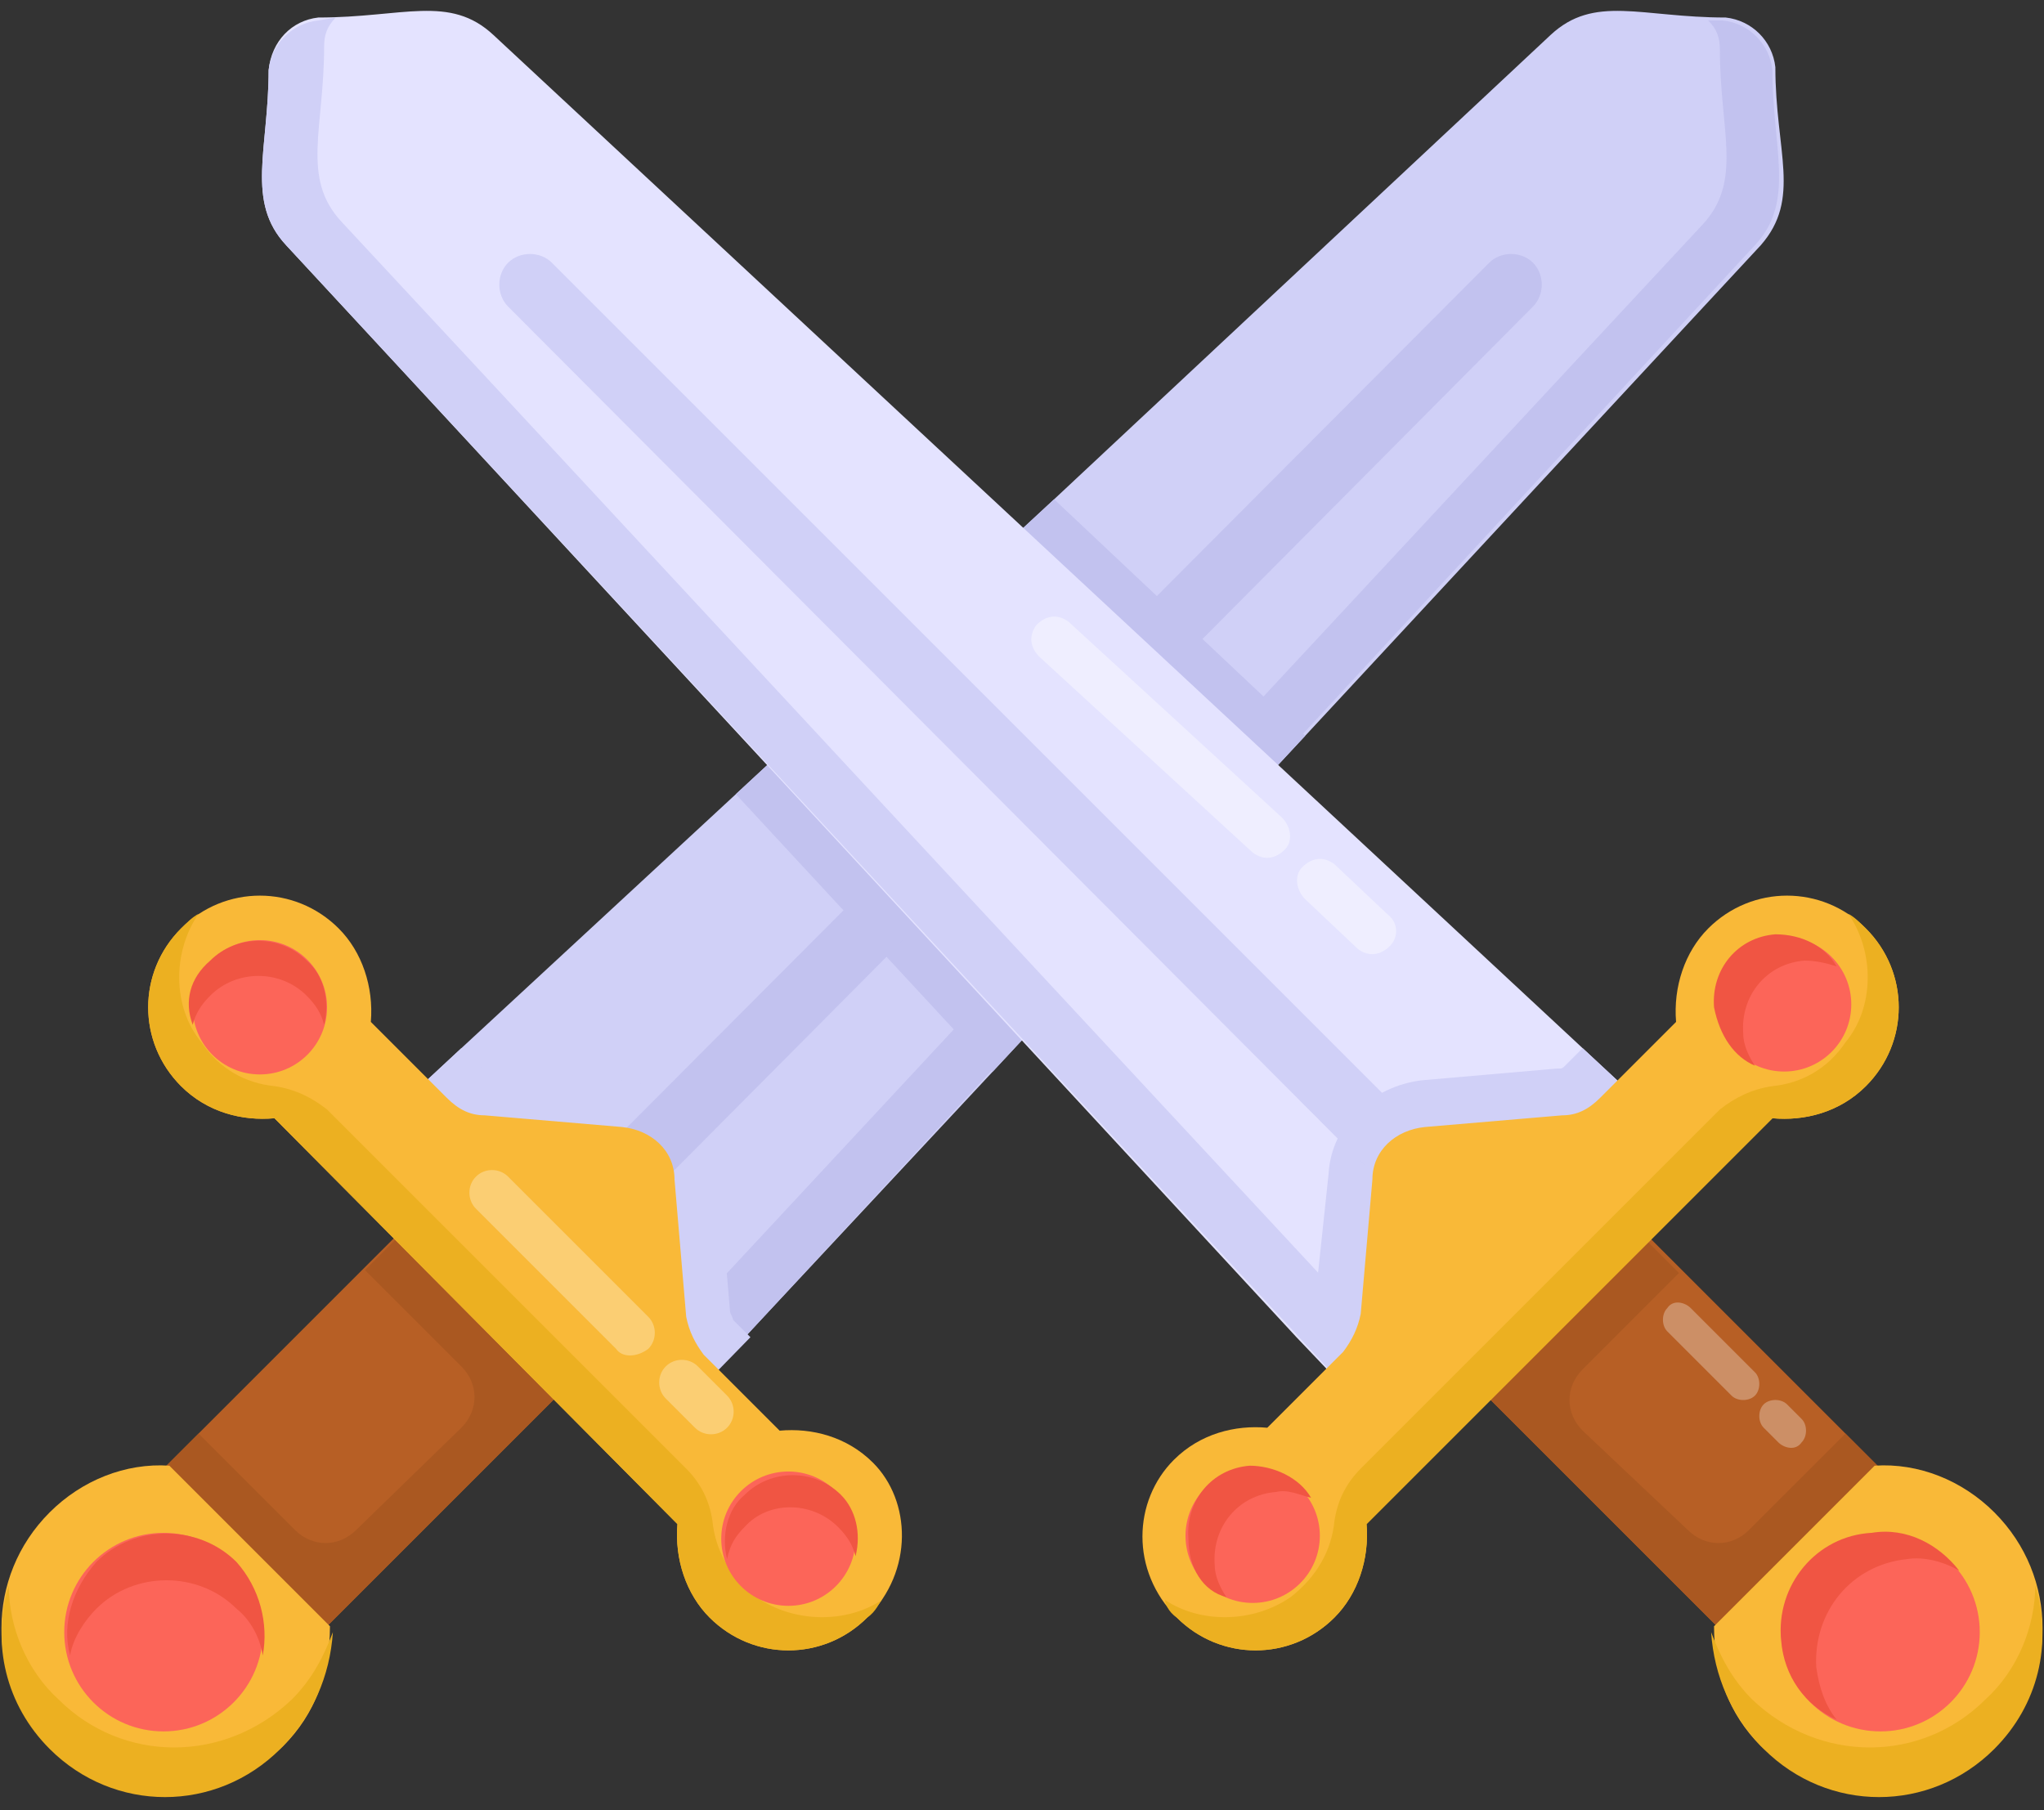 <svg width="70" height="62" viewBox="0 0 70 62" fill="none" xmlns="http://www.w3.org/2000/svg">
<rect x="0" y="0" width="70" height="62" fill="#333333" stroke="none"/>
<path d="M19 47.899L11.2 55.699L5.7 50.199L13.5 42.399L19 47.899Z" fill="#B75F25"/>
<path d="M19 47.899L11.2 55.699L5.7 50.199L6.8 49.099L10.1 52.399C10.7 52.999 11.6 52.999 12.2 52.399L15.8 48.899C16.4 48.299 16.4 47.399 15.8 46.799L12.5 43.499L13.6 42.399L19 47.899Z" fill="#AA5821"/>
<path d="M60.3 8.4L44.7 25.2L34 36.7L25.6 45.7L21.6 50L11.5 39.9L15.8 35.9L25.2 27.2L36.1 17.1L53.1 1.2C54.6 -0.2 56.2 0.6 59.1 0.6C60 0.7 60.7 1.4 60.8 2.3C60.8 5.2 61.7 6.8 60.3 8.4Z" fill="#D0D0F7"/>
<path d="M44.7 25.2L34 36.7L25.2 27.2L36.1 17.1L44.7 25.2Z" fill="#C2C2EF"/>
<path d="M21.6 49.999L20.2 48.599L23.6 44.999L58.3 7.699C59.7 6.199 58.9 4.499 58.9 1.699C58.9 1.299 58.8 0.999 58.5 0.699H59C59.9 0.799 60.6 1.499 60.7 2.399C60.7 5.099 61.5 6.899 60.1 8.399L25.6 45.699L21.6 49.999Z" fill="#C2C2EF"/>
<path d="M21.6 49.999L11.5 39.899L15.8 35.899L16.4 36.499C16.5 36.599 16.5 36.599 16.7 36.599L21.4 36.999C23.1 37.199 24.5 38.499 24.6 40.199L25 44.899C25 44.999 25.1 45.099 25.1 45.199L25.7 45.799L21.6 49.999Z" fill="#D0D0F7"/>
<path d="M17.2 44.399C16.8 43.999 16.8 43.299 17.2 42.899L51 8.999C51.4 8.599 52.1 8.599 52.5 8.999C52.9 9.399 52.9 10.099 52.5 10.499L18.8 44.399C18.3 44.799 17.6 44.799 17.2 44.399Z" fill="#C2C2EF"/>
<path d="M29.7 55.4C28.2 56.9 25.8 56.9 24.3 55.4C23.5 54.6 23.1 53.4 23.2 52.2L9.4 38.3C8.3 38.4 7.1 38.1 6.2 37.2C4.7 35.7 4.7 33.3 6.2 31.8C7.7 30.3 10.1 30.3 11.6 31.8C12.4 32.6 12.8 33.8 12.7 35L15.3 37.6C15.7 38 16.1 38.2 16.6 38.2L21.3 38.6C22.3 38.7 23.1 39.4 23.1 40.4L23.5 45.1C23.6 45.6 23.8 46 24.1 46.4L26.7 49C27.8 48.9 29 49.2 29.9 50.1C31.2 51.4 31.3 53.8 29.7 55.4Z" fill="#F9B938"/>
<path d="M29.7 55.4C28.2 56.9 25.8 56.9 24.3 55.4C23.5 54.6 23.1 53.4 23.2 52.2L9.4 38.3C8.3 38.4 7.1 38.1 6.2 37.2C4.7 35.7 4.7 33.3 6.2 31.8C6.4 31.6 6.6 31.4 6.8 31.3C5.9 32.6 5.9 34.5 6.9 35.7C7.5 36.6 8.4 37.1 9.4 37.2C10.1 37.3 10.7 37.6 11.2 38L23.5 50.3C24 50.8 24.3 51.4 24.4 52.1C24.5 53.1 25 54 25.9 54.7C27.2 55.6 29 55.6 30.2 54.8C30.1 54.9 30 55.2 29.7 55.4Z" fill="#ECB021"/>
<path d="M27 54.999C28.27 54.999 29.3 53.97 29.3 52.699C29.3 51.429 28.27 50.399 27 50.399C25.73 50.399 24.7 51.429 24.7 52.699C24.7 53.97 25.73 54.999 27 54.999Z" fill="#FC6559"/>
<path d="M8.9 36.799C10.17 36.799 11.2 35.77 11.2 34.499C11.2 33.229 10.17 32.199 8.9 32.199C7.63 32.199 6.6 33.229 6.6 34.499C6.6 35.77 7.63 36.799 8.9 36.799Z" fill="#FC6559"/>
<path d="M29.3 53.299C29.2 52.899 29 52.599 28.7 52.299C27.8 51.399 26.3 51.399 25.5 52.299C25.2 52.599 25 52.899 24.9 53.399C24.7 52.599 24.9 51.699 25.5 51.199C26.4 50.299 27.9 50.299 28.8 51.199C29.3 51.699 29.5 52.499 29.3 53.299Z" fill="#F05543"/>
<path d="M11.1 35.1C11 34.7 10.8 34.4 10.5 34.1C9.6 33.2 8.1 33.2 7.2 34.1C6.9 34.4 6.7 34.7 6.6 35.1C6.3 34.3 6.5 33.5 7.2 32.9C8.1 32 9.6 32 10.5 32.9C11.1 33.4 11.3 34.3 11.1 35.1Z" fill="#F05543"/>
<path d="M11.3 55.699L5.8 50.199C4.3 50.099 2.8 50.699 1.7 51.799C-0.5 53.999 -0.5 57.499 1.7 59.799C3.9 61.999 7.4 61.999 9.7 59.799C10.8 58.699 11.3 57.299 11.3 55.699Z" fill="#F9B938"/>
<path d="M9.6 59.9C7.4 62.1 3.9 62.1 1.7 59.9C0.2 58.4 -0.3 56.3 0.3 54.3C0.3 55.7 0.9 57.2 2 58.2C4.2 60.4 7.7 60.4 10 58.2C10.7 57.5 11.1 56.7 11.4 55.9C11.3 57.4 10.7 58.8 9.6 59.9Z" fill="#ECB021"/>
<path d="M5.6 59.3C7.478 59.3 9 57.778 9 55.9C9 54.022 7.478 52.5 5.6 52.5C3.722 52.5 2.2 54.022 2.2 55.9C2.2 57.778 3.722 59.3 5.6 59.3Z" fill="#FC6559"/>
<path d="M9 56.699C8.9 56.099 8.6 55.499 8.1 55.099C6.8 53.799 4.6 53.799 3.3 55.099C2.9 55.499 2.5 56.099 2.4 56.699C2.1 55.599 2.5 54.399 3.3 53.499C4.6 52.199 6.8 52.199 8.1 53.499C8.9 54.399 9.2 55.599 9 56.699Z" fill="#F05543"/>
<path d="M51 47.899L58.8 55.699L64.3 50.199L56.5 42.399L51 47.899Z" fill="#B75F25"/>
<path d="M51 47.9L58.8 55.7L64.3 50.2L63.2 49.1L59.9 52.4C59.3 53 58.4 53 57.8 52.4L54.2 49C53.6 48.4 53.6 47.5 54.2 46.9L57.5 43.6L56.4 42.5L51 47.9Z" fill="#AA5821"/>
<path d="M48.4 50L58.5 39.9L54.2 35.9L16.9 1.2C15.4 -0.2 13.8 0.6 10.9 0.6C10 0.7 9.3 1.4 9.2 2.4C9.2 5.1 8.4 6.9 9.8 8.4L44.4 45.8L48.4 50Z" fill="#E4E3FF"/>
<path d="M48.4 50L49.8 48.6C29.8 27.1 17.2 13.5 11.7 7.6C10.3 6.1 11.1 4.4 11.1 1.6C11.1 1.2 11.2 0.9 11.5 0.6L10.9 0.7C10 0.8 9.3 1.5 9.2 2.4C9.2 5.1 8.4 6.9 9.8 8.4L44.4 45.7L48.4 50Z" fill="#D0D0F7"/>
<path d="M48.4 49.999L58.5 39.899L54.2 35.899L53.6 36.499C53.5 36.599 53.5 36.599 53.3 36.599L48.7 36.999C47 37.199 45.6 38.499 45.5 40.199L45 44.899C45 44.999 44.9 45.099 44.9 45.199L44.4 45.699L48.4 49.999Z" fill="#D0D0F7"/>
<path d="M51.2 44.399L17.4 10.499C17 10.099 17 9.399 17.4 8.999C17.8 8.599 18.5 8.599 18.9 8.999L52.7 42.799C53.1 43.199 53.1 43.899 52.7 44.299C52.4 44.799 51.7 44.799 51.2 44.399Z" fill="#D0D0F7"/>
<path d="M40.3 55.4C41.8 56.9 44.2 56.9 45.7 55.4C46.5 54.6 46.9 53.4 46.8 52.2L60.7 38.3C61.8 38.4 63 38.1 63.9 37.2C65.4 35.7 65.4 33.3 63.9 31.8C62.4 30.3 60 30.3 58.5 31.8C57.7 32.6 57.3 33.8 57.4 35L54.8 37.6C54.4 38 54 38.2 53.5 38.2L48.8 38.6C47.8 38.7 47 39.4 47 40.4L46.6 45C46.5 45.5 46.3 45.9 46 46.3L43.4 48.9C42.3 48.8 41.1 49.1 40.2 50C38.8 51.4 38.7 53.8 40.3 55.4Z" fill="#F9B938"/>
<path d="M40.3 55.4C41.8 56.9 44.2 56.9 45.7 55.4C46.5 54.6 46.9 53.4 46.8 52.2L60.7 38.3C61.8 38.4 63 38.1 63.9 37.2C65.4 35.7 65.4 33.3 63.9 31.8C63.7 31.6 63.5 31.4 63.3 31.3C64.2 32.6 64.2 34.5 63.2 35.7C62.6 36.6 61.7 37.1 60.7 37.2C60 37.3 59.4 37.6 58.9 38L46.6 50.3C46.1 50.8 45.8 51.4 45.7 52.1C45.6 53.1 45.1 54 44.2 54.7C42.9 55.6 41.1 55.6 39.9 54.8C39.9 54.9 40 55.2 40.3 55.4Z" fill="#ECB021"/>
<path d="M42.9 54.9C44.17 54.9 45.2 53.87 45.2 52.6C45.2 51.33 44.17 50.3 42.9 50.3C41.63 50.3 40.6 51.33 40.6 52.6C40.6 53.87 41.63 54.9 42.9 54.9Z" fill="#FC6559"/>
<path d="M61.1 36.7C62.37 36.7 63.4 35.67 63.4 34.4C63.4 33.129 62.37 32.1 61.1 32.1C59.83 32.1 58.8 33.129 58.8 34.4C58.8 35.67 59.83 36.7 61.1 36.7Z" fill="#FC6559"/>
<path d="M42 54.7C41.8 54.4 41.6 54 41.6 53.6C41.5 52.3 42.4 51.2 43.7 51.1C44.1 51 44.5 51.2 44.9 51.3C44.5 50.6 43.6 50.2 42.8 50.2C41.5 50.3 40.6 51.4 40.7 52.7C40.7 53.7 41.2 54.5 42 54.7Z" fill="#F05543"/>
<path d="M60.1 36.5C59.9 36.2 59.7 35.8 59.7 35.4C59.6 34.1 60.5 33 61.8 32.9C62.2 32.9 62.6 33 62.9 33.1C62.5 32.4 61.7 32 60.8 32C59.5 32.1 58.6 33.2 58.7 34.5C58.9 35.5 59.4 36.2 60.1 36.5Z" fill="#F05543"/>
<path d="M58.7 55.699L64.2 50.199C65.7 50.099 67.2 50.699 68.3 51.799C70.5 53.999 70.5 57.499 68.3 59.799C66.1 61.999 62.6 61.999 60.3 59.799C59.2 58.699 58.7 57.299 58.7 55.699Z" fill="#F9B938"/>
<path d="M60.4 59.9C62.6 62.1 66.1 62.1 68.3 59.9C69.8 58.4 70.3 56.3 69.7 54.3C69.7 55.7 69.1 57.2 68 58.2C65.8 60.4 62.3 60.4 60 58.2C59.3 57.5 58.9 56.7 58.6 55.9C58.7 57.4 59.3 58.8 60.4 59.9Z" fill="#ECB021"/>
<path d="M64.4 59.3C66.278 59.3 67.8 57.778 67.8 55.9C67.8 54.022 66.278 52.5 64.4 52.5C62.522 52.5 61 54.022 61 55.9C61 57.778 62.522 59.3 64.4 59.3Z" fill="#FC6559"/>
<path d="M62.9 58.9C62.5 58.4 62.3 57.8 62.2 57.099C62.1 55.2 63.4 53.599 65.3 53.4C65.9 53.3 66.6 53.499 67.1 53.8C66.4 52.9 65.3 52.3 64.1 52.499C62.2 52.599 60.8 54.3 61 56.2C61.1 57.4 61.8 58.4 62.9 58.9Z" fill="#F05543"/>
<g opacity="0.4">
<path d="M47.6 32.399C47.3 32.699 46.9 32.799 46.5 32.499L44.7 30.799C44.4 30.499 44.3 29.999 44.6 29.699C44.9 29.399 45.3 29.299 45.7 29.599L47.5 31.299C47.9 31.599 47.9 32.099 47.6 32.399Z" fill="white"/>
<path d="M43.9 27.999C44.2 28.299 44.3 28.799 44 29.099C43.7 29.399 43.3 29.499 42.9 29.199L35.6 22.499C35.3 22.199 35.2 21.799 35.5 21.399C35.8 21.099 36.2 20.999 36.6 21.299L43.9 27.999Z" fill="white"/>
</g>
<g opacity="0.3">
<path d="M23.8 48.899L22.8 47.899C22.5 47.599 22.5 47.099 22.8 46.799C23.1 46.499 23.6 46.499 23.9 46.799L24.9 47.799C25.2 48.099 25.2 48.599 24.9 48.899C24.6 49.199 24.1 49.199 23.8 48.899Z" fill="white"/>
</g>
<g opacity="0.3">
<path d="M21.1 46.199L16.3 41.399C16 41.099 16 40.599 16.3 40.299C16.6 39.999 17.1 39.999 17.4 40.299L22.2 45.099C22.5 45.399 22.5 45.899 22.2 46.199C21.8 46.499 21.3 46.499 21.1 46.199Z" fill="white"/>
</g>
<g opacity="0.3">
<path d="M60.9 49.399L60.4 48.899C60.2 48.699 60.2 48.299 60.4 48.099C60.6 47.899 61 47.899 61.2 48.099L61.7 48.599C61.9 48.799 61.9 49.199 61.7 49.399C61.5 49.699 61.1 49.599 60.9 49.399Z" fill="white"/>
</g>
<g opacity="0.3">
<path d="M59.3 47.8L57.1 45.6C56.9 45.4 56.9 45 57.1 44.8C57.3 44.5 57.7 44.6 57.9 44.8L60.1 47C60.3 47.2 60.3 47.6 60.1 47.8C59.9 48 59.5 48 59.3 47.8Z" fill="white"/>
</g>
</svg>
